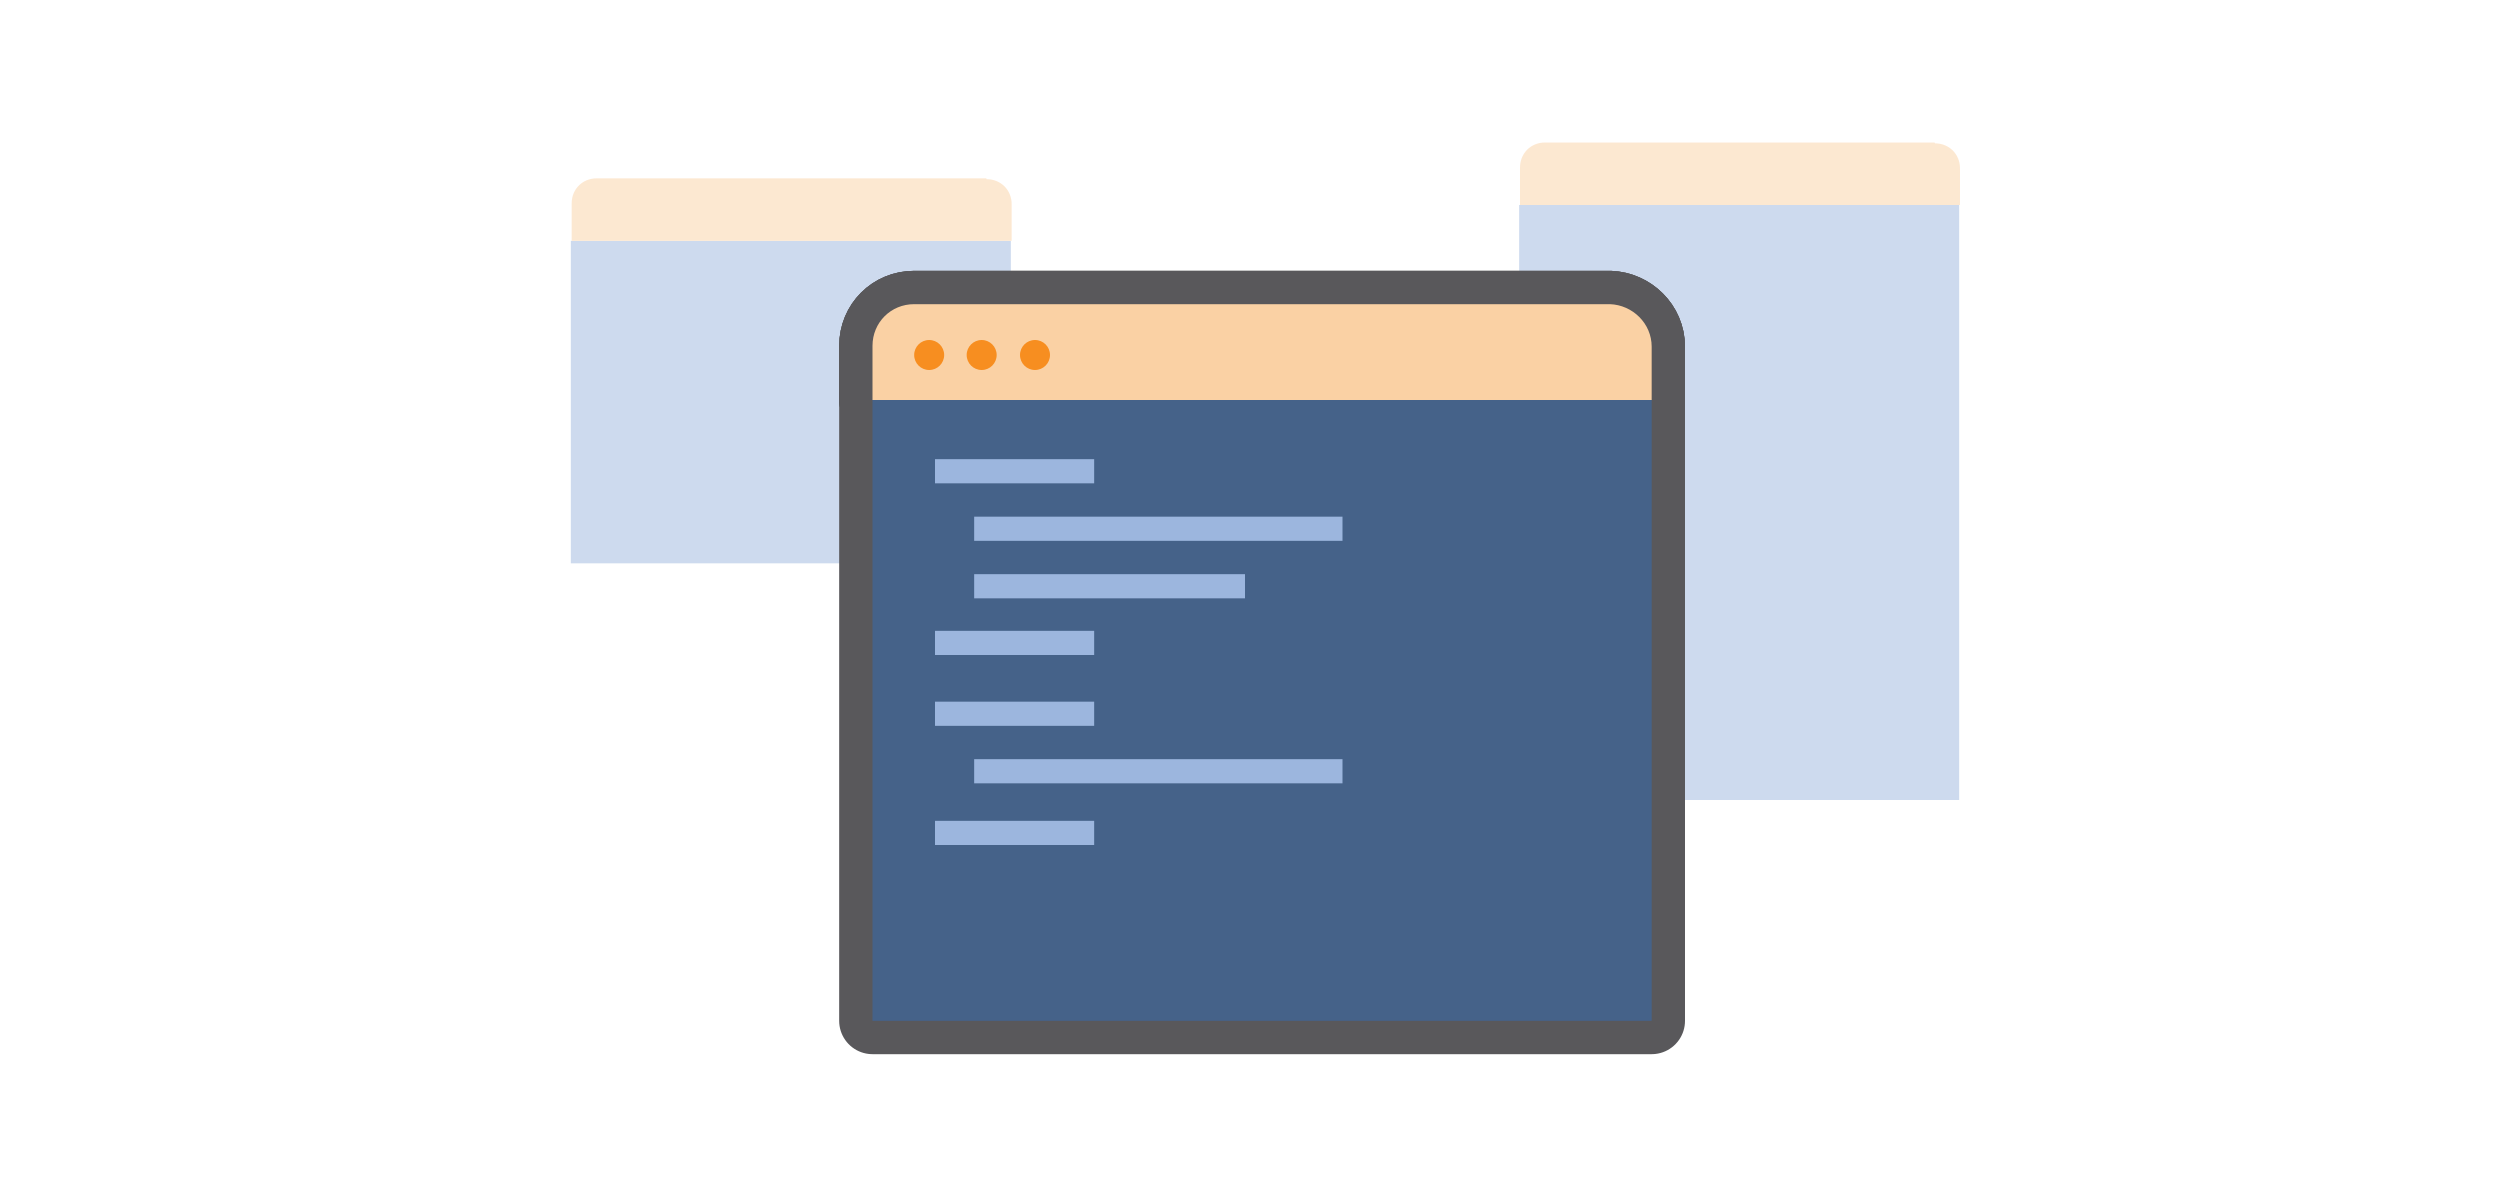 <svg id="Layer_1" xmlns="http://www.w3.org/2000/svg" viewBox="0 0 300 142"><style>.st0{opacity:.5}.st1{fill:#9cb6de}.st2{fill:#fad1a4}.st3{fill:none;stroke:#59585b;stroke-width:8;stroke-linecap:round;stroke-linejoin:round}.st4{fill:#456289}.st5{fill:#f78e20}</style><g class="st0"><path class="st1" d="M68.5 28.9h52.8v38.7H68.5z"/><path class="st2" d="M118.3 21.4H71.6c-1.7 0-3 1.3-3 3v4.5h52.8v-4.4c0-1.7-1.3-3-3-3 0-.1-.1-.1-.1-.1z"/><path class="st1" d="M182.3 24.6h52.8V96h-52.8z"/><path class="st2" d="M232.1 17.1h-46.7c-1.7 0-3 1.3-3 3v4.5h52.8v-4.4c0-1.7-1.3-3-3-3 0-.1-.1-.1-.1-.1z"/></g><title>icon-home-developer</title><path class="st3" d="M104.7 47.9h93.5v74.6h-93.5z"/><path class="st3" d="M193.2 36.5h-83.5c-2.8 0-5 2.2-5 5V48h93.5v-6.4c0-2.8-2.3-5-5-5.1z"/><path class="st3" d="M193.2 36.5h-83.5c-2.8 0-5 2.2-5 5V48h93.5v-6.4c0-2.8-2.3-5-5-5.1z"/><path class="st3" d="M193.2 36.5h-83.5c-2.8 0-5 2.2-5 5V48h93.5v-6.4c0-2.8-2.3-5-5-5.1z"/><circle class="st3" cx="111.5" cy="42.6" r="1.8"/><circle class="st3" cx="117.8" cy="42.6" r="1.8"/><circle class="st3" cx="124.2" cy="42.6" r="1.8"/><path class="st3" d="M112.2 55.1h19.1V58h-19.1zM116.9 62h44.2v2.9h-44.2zM116.9 68.9h32.5v2.9h-32.5zM112.2 75.7h19.1v2.9h-19.1zM112.2 84.2h19.1v2.9h-19.1zM116.9 91.1h44.2V94h-44.2zM112.2 98.5h19.1v2.9h-19.1z"/><path class="st4" d="M104.7 47.9h93.5v74.6h-93.5z"/><path class="st2" d="M193.2 36.5h-83.5c-2.8 0-5 2.2-5 5V48h93.5v-6.4c0-2.8-2.3-5-5-5.1z"/><circle class="st5" cx="111.5" cy="42.6" r="1.8"/><circle class="st5" cx="117.8" cy="42.6" r="1.8"/><circle class="st5" cx="124.2" cy="42.6" r="1.8"/><path class="st1" d="M112.2 55.1h19.1V58h-19.1zM116.9 62h44.2v2.9h-44.2zM116.9 68.9h32.5v2.9h-32.5zM112.2 75.7h19.1v2.9h-19.1zM112.2 84.2h19.1v2.9h-19.1zM116.9 91.1h44.2V94h-44.2zM112.2 98.5h19.1v2.9h-19.1z"/></svg>
